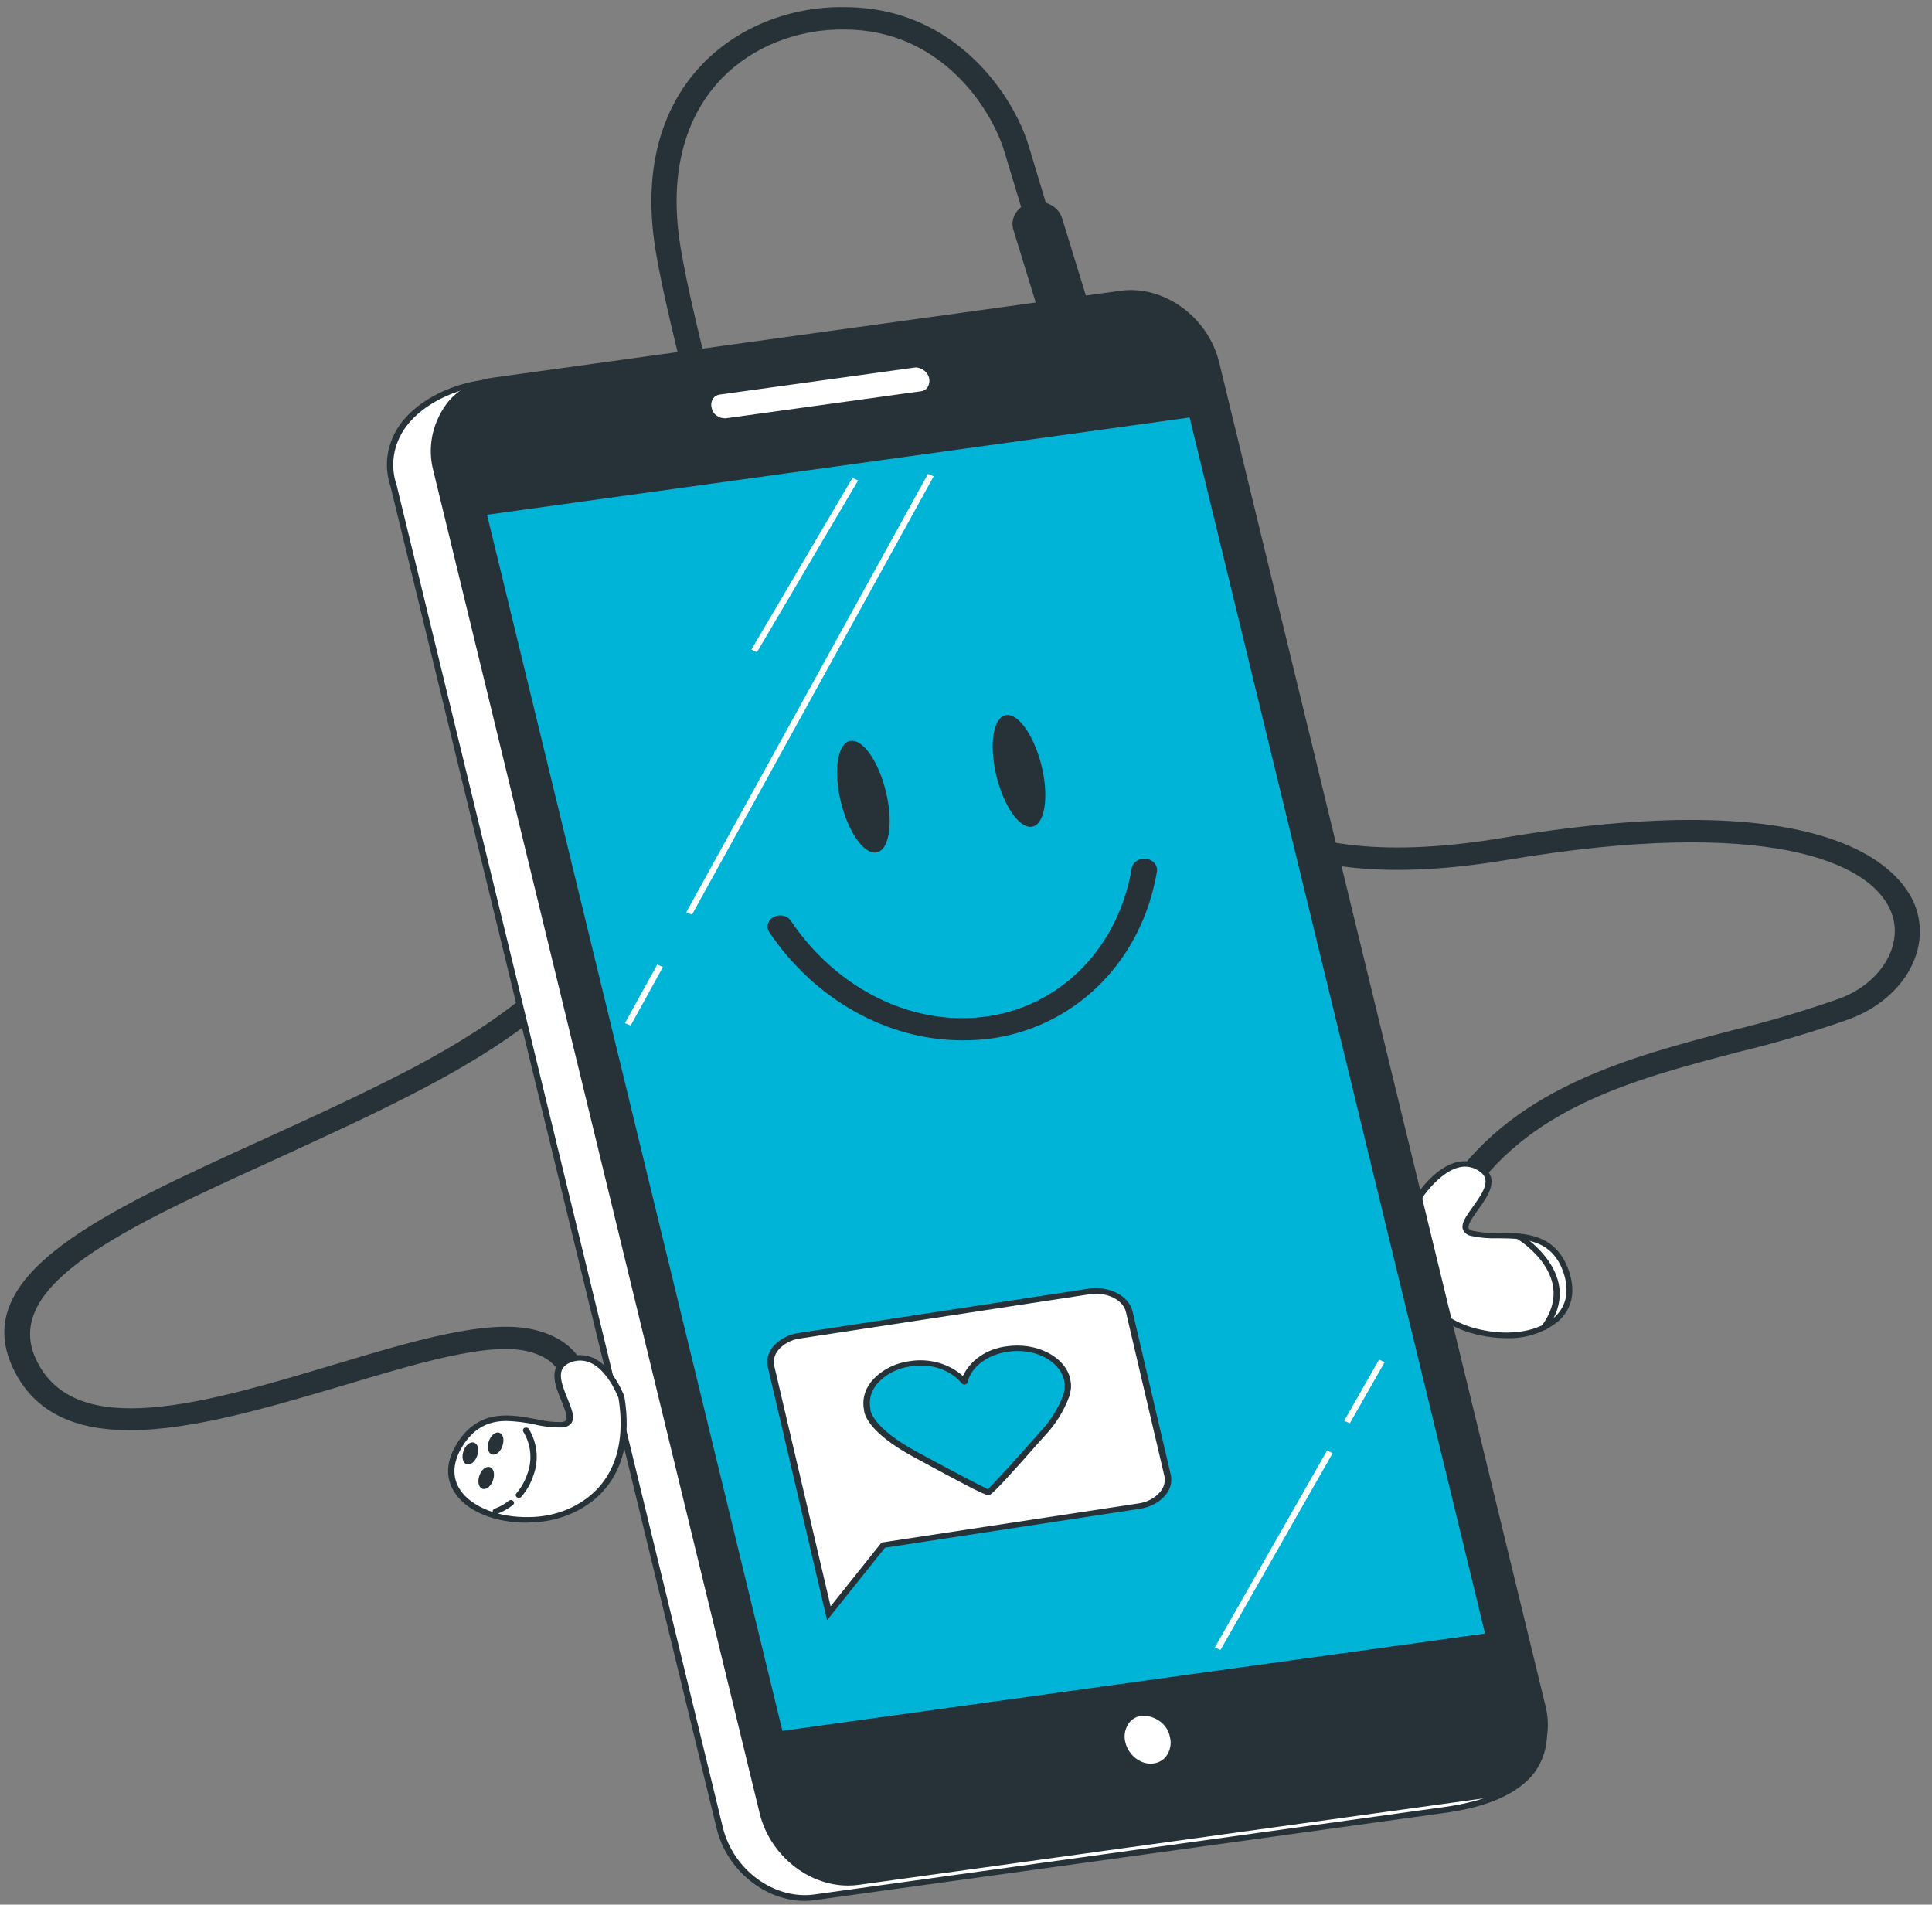 <svg width="141" height="139" viewBox="0 0 141 139" fill="none" xmlns="http://www.w3.org/2000/svg">
<rect x="0" y="0" width="141" height="139" fill="#808080" stroke="none"/>
<path d="M61.314 65.257C61.111 65.257 60.915 65.198 60.754 65.089C60.594 64.98 60.478 64.827 60.426 64.653C60.32 64.303 49.735 29.451 47.868 18.415C46.649 11.201 49.068 6.934 51.313 4.624C52.589 3.312 54.175 2.264 55.958 1.555C57.74 0.845 59.677 0.492 61.631 0.52C69.805 0.52 73.987 7.097 75.054 10.573C75.974 13.6 77.547 18.868 77.565 18.921C77.616 19.127 77.575 19.343 77.45 19.522C77.325 19.702 77.127 19.832 76.897 19.885C76.666 19.938 76.422 19.909 76.215 19.805C76.007 19.702 75.853 19.531 75.785 19.329C75.785 19.276 74.207 14.025 73.278 10.993C72.349 7.962 68.692 2.152 61.631 2.152C59.943 2.128 58.268 2.432 56.727 3.043C55.185 3.654 53.813 4.557 52.707 5.689C50.715 7.729 48.567 11.573 49.689 18.174C51.529 29.121 62.109 63.87 62.206 64.229C62.269 64.438 62.236 64.661 62.115 64.848C61.993 65.035 61.793 65.172 61.557 65.229C61.478 65.249 61.396 65.258 61.314 65.257Z" fill="#263238"/>
<path d="M9.467 104.376C5.621 104.376 2.493 103.197 0.916 99.778C-2.254 92.928 7.609 88.44 19.026 83.238C22.706 81.565 26.505 79.831 30.13 77.934C43.88 70.667 42.886 65.825 42.872 65.775C42.821 65.569 42.863 65.354 42.987 65.174C43.112 64.994 43.31 64.864 43.541 64.811C43.771 64.759 44.016 64.787 44.223 64.891C44.43 64.995 44.584 65.165 44.652 65.368C44.832 65.971 45.968 71.487 31.073 79.341C27.393 81.284 23.566 83.013 19.867 84.715C9.255 89.546 0.088 93.719 2.618 99.183C5.433 105.274 15.06 102.381 24.375 99.591C30.144 97.861 35.59 96.225 38.99 97.045C42.017 97.779 42.638 99.639 42.969 100.639C43.015 100.798 43.075 100.954 43.148 101.104C43.307 101.265 43.388 101.474 43.375 101.687C43.362 101.9 43.255 102.1 43.077 102.244C42.9 102.388 42.666 102.465 42.425 102.458C42.185 102.45 41.957 102.36 41.791 102.206C41.499 101.885 41.298 101.505 41.207 101.1C40.913 100.215 40.544 99.113 38.507 98.62C35.65 97.926 30.461 99.489 24.964 101.137C19.711 102.683 14.072 104.376 9.467 104.376Z" fill="#263238"/>
<path d="M106.136 88.33C105.975 88.332 105.817 88.297 105.676 88.228C105.57 88.176 105.477 88.106 105.402 88.022C105.326 87.938 105.271 87.842 105.237 87.739C105.204 87.636 105.194 87.528 105.208 87.421C105.221 87.315 105.259 87.212 105.317 87.118C110.12 79.456 118.777 77.191 126.422 75.196C129.089 74.547 131.713 73.768 134.283 72.862C137.214 71.765 138.883 69.072 138.088 66.742C136.731 62.76 128.653 59.619 110.055 62.744C101.72 64.144 95.335 63.56 91.071 60.953C87.391 58.721 86.752 55.82 86.724 55.698C86.685 55.487 86.74 55.272 86.877 55.097C87.015 54.922 87.225 54.802 87.461 54.762C87.698 54.723 87.942 54.767 88.142 54.886C88.342 55.004 88.482 55.187 88.532 55.396C88.619 55.779 90.767 64.323 109.692 61.141C134.605 56.955 139.063 63.997 139.831 66.269C140.912 69.443 138.828 72.928 134.983 74.368C132.35 75.303 129.659 76.102 126.923 76.763C119.26 78.766 111.343 80.843 106.909 87.914C106.831 88.036 106.719 88.139 106.584 88.212C106.449 88.285 106.294 88.325 106.136 88.33Z" fill="#263238"/>
<path d="M77.611 24.094C77.209 24.093 76.818 23.976 76.498 23.759C76.178 23.543 75.947 23.239 75.84 22.895L73.959 16.775C73.895 16.568 73.878 16.352 73.908 16.139C73.939 15.927 74.016 15.721 74.136 15.535C74.256 15.349 74.416 15.185 74.607 15.054C74.798 14.922 75.016 14.826 75.249 14.769C75.482 14.713 75.726 14.697 75.966 14.725C76.206 14.751 76.437 14.82 76.647 14.926C76.857 15.033 77.041 15.174 77.189 15.344C77.337 15.513 77.446 15.707 77.51 15.914L79.391 22.034C79.455 22.241 79.472 22.456 79.441 22.669C79.411 22.882 79.333 23.087 79.213 23.273C79.093 23.459 78.933 23.622 78.742 23.753C78.55 23.884 78.332 23.981 78.099 24.037C77.94 24.076 77.776 24.096 77.611 24.094Z" fill="#263238"/>
<path d="M103.657 87.236C103.657 87.236 105.851 83.899 108.045 85.29C110.239 86.681 105.538 89.46 107.419 90.015C109.301 90.57 113.059 89.199 114.319 92.797C115.58 96.396 111.808 98.077 108.05 97.245C104.291 96.412 101.15 93.075 103.657 87.236Z" fill="white"/>
<path d="M109.926 97.657C109.273 97.656 108.623 97.584 107.99 97.44C107.007 97.243 106.084 96.86 105.284 96.317C104.483 95.775 103.823 95.087 103.348 94.299C102.221 92.389 102.258 89.921 103.44 87.163V87.134C103.496 87.049 104.788 85.094 106.449 84.788C106.744 84.732 107.05 84.733 107.345 84.79C107.641 84.848 107.918 84.961 108.16 85.123C109.54 85.992 108.56 87.33 107.856 88.309C107.479 88.836 107.088 89.378 107.189 89.635C107.189 89.664 107.235 89.754 107.47 89.823C108.072 89.951 108.692 90.001 109.31 89.974C111.196 89.974 113.542 89.974 114.494 92.736C115.138 94.593 114.462 95.743 113.777 96.384C113.263 96.812 112.657 97.146 111.996 97.365C111.335 97.583 110.631 97.682 109.926 97.657ZM103.864 87.326C102.732 89.966 102.695 92.312 103.753 94.111C104.199 94.847 104.818 95.49 105.568 95.996C106.318 96.502 107.181 96.859 108.1 97.045C110.248 97.522 112.36 97.151 113.482 96.102C114.338 95.286 114.549 94.176 114.094 92.838C113.238 90.39 111.173 90.39 109.347 90.366C108.674 90.394 108 90.337 107.346 90.194C107.218 90.166 107.1 90.111 107.001 90.034C106.902 89.958 106.825 89.862 106.775 89.754C106.596 89.309 107.01 88.738 107.488 88.073C108.326 86.906 108.868 86.033 107.912 85.441C107.723 85.311 107.504 85.22 107.271 85.173C107.039 85.127 106.797 85.126 106.564 85.172C105.184 85.453 103.979 87.155 103.864 87.326Z" fill="#263238"/>
<path d="M112.719 97.057C112.673 97.057 112.628 97.045 112.59 97.024C112.539 96.994 112.504 96.948 112.492 96.895C112.48 96.843 112.492 96.788 112.525 96.743C115.161 93.177 110.906 90.521 110.722 90.41C110.672 90.379 110.638 90.332 110.627 90.278C110.616 90.225 110.628 90.17 110.662 90.125C110.679 90.103 110.7 90.084 110.726 90.069C110.751 90.054 110.779 90.044 110.808 90.039C110.838 90.034 110.868 90.034 110.898 90.04C110.927 90.046 110.955 90.056 110.98 90.072C111.026 90.1 115.791 93.067 112.903 96.963C112.883 96.991 112.856 97.014 112.824 97.03C112.792 97.047 112.756 97.056 112.719 97.057Z" fill="#263238"/>
<path d="M105.308 132.129L59.478 138.473C56.424 138.881 53.31 136.629 52.528 133.406L28.727 35.461C27.347 30.843 32.035 28.382 35.089 27.958L78.669 22.515C81.724 22.107 84.833 24.359 85.62 27.583L112.479 125.368C113.261 128.595 111.38 131.325 105.308 132.129Z" fill="white"/>
<path d="M58.742 138.73C55.84 138.73 53.047 136.502 52.302 133.45L28.502 35.502C28.242 34.737 28.173 33.931 28.3 33.141C28.428 32.35 28.747 31.594 29.238 30.924C30.673 28.982 33.267 28.003 35.057 27.758L78.637 22.311C81.802 21.875 85.036 24.221 85.841 27.542L112.7 125.323C112.907 126.011 112.948 126.731 112.819 127.434C112.691 128.137 112.396 128.808 111.955 129.403C110.777 130.913 108.555 131.892 105.34 132.32L59.515 138.665C59.26 138.705 59.001 138.727 58.742 138.73ZM79.405 22.666C79.17 22.666 78.934 22.683 78.701 22.715L35.121 28.162C33.433 28.395 30.981 29.317 29.624 31.148C29.168 31.772 28.871 32.476 28.754 33.212C28.638 33.948 28.704 34.697 28.948 35.408L52.753 133.361C53.512 136.478 56.511 138.665 59.441 138.257L105.271 131.896C108.358 131.488 110.478 130.562 111.573 129.15C111.98 128.6 112.251 127.98 112.369 127.33C112.486 126.68 112.447 126.016 112.254 125.38L85.394 27.631C84.7 24.763 82.101 22.666 79.405 22.666Z" fill="#263238"/>
<path d="M108.44 131.019L62.62 137.363C59.566 137.771 56.456 135.515 55.674 132.292L31.86 34.347C31.078 31.124 32.918 28.17 35.972 27.746L81.802 21.401C84.856 20.993 87.971 23.25 88.752 26.473L112.553 124.417C113.339 127.641 111.495 130.594 108.44 131.019Z" fill="#263238"/>
<path d="M61.879 137.608C58.972 137.608 56.18 135.38 55.439 132.328L31.634 34.384C31.411 33.554 31.38 32.692 31.542 31.851C31.704 31.009 32.056 30.206 32.577 29.488C32.958 28.98 33.453 28.547 34.031 28.217C34.608 27.886 35.257 27.665 35.935 27.566L81.765 21.222C84.934 20.781 88.168 23.127 88.978 26.448L112.76 124.368C112.99 125.202 113.027 126.068 112.869 126.914C112.711 127.761 112.361 128.57 111.84 129.293C111.458 129.801 110.962 130.233 110.384 130.564C109.805 130.894 109.156 131.116 108.477 131.215L62.648 137.559C62.393 137.594 62.136 137.61 61.879 137.608ZM82.543 21.548C82.307 21.548 82.072 21.565 81.839 21.597L36.009 27.942C35.391 28.031 34.801 28.233 34.276 28.534C33.75 28.835 33.3 29.229 32.955 29.692C32.467 30.368 32.138 31.125 31.989 31.916C31.839 32.708 31.872 33.518 32.085 34.298L55.886 132.243C56.645 135.356 59.644 137.547 62.578 137.139L108.408 130.79C109.025 130.701 109.615 130.499 110.139 130.198C110.664 129.897 111.113 129.502 111.458 129.04C111.948 128.365 112.278 127.608 112.428 126.816C112.578 126.025 112.546 125.214 112.332 124.434L88.527 26.514C87.832 23.658 85.234 21.556 82.547 21.556L82.543 21.548Z" fill="#263238"/>
<path d="M108.666 119.383L56.93 126.543L35.268 37.399L87 30.235L108.666 119.383Z" fill="#00B4D8"/>
<path d="M56.93 126.747C56.878 126.747 56.828 126.731 56.788 126.702C56.747 126.673 56.719 126.633 56.709 126.588L35.043 37.44C35.031 37.385 35.042 37.328 35.075 37.281C35.093 37.258 35.117 37.239 35.144 37.224C35.17 37.209 35.2 37.199 35.231 37.195L86.963 30.035C87.021 30.027 87.081 30.04 87.129 30.069C87.178 30.098 87.212 30.143 87.225 30.194L108.891 119.338C108.898 119.365 108.898 119.393 108.892 119.421C108.886 119.448 108.873 119.474 108.855 119.497C108.818 119.542 108.764 119.573 108.703 119.583L56.967 126.747H56.93ZM35.544 37.566L57.1 126.315L108.381 119.215L86.82 30.467L35.544 37.566Z" fill="#263238"/>
<path d="M64.676 57.868C65.205 60.117 64.879 62.063 63.959 62.214C63.038 62.365 61.865 60.663 61.341 58.415C60.817 56.167 61.139 54.221 62.059 54.07C62.979 53.919 64.152 55.6 64.676 57.868Z" fill="#263238"/>
<path d="M76.038 55.983C76.562 58.231 76.24 60.178 75.316 60.333C74.391 60.488 73.223 58.782 72.698 56.534C72.174 54.286 72.496 52.34 73.416 52.189C74.336 52.038 75.5 53.735 76.038 55.983Z" fill="#263238"/>
<path d="M70.228 75.922C64.791 75.922 59.432 72.964 56.097 67.958C56.003 67.774 55.99 67.566 56.059 67.373C56.129 67.181 56.276 67.018 56.473 66.917C56.67 66.815 56.902 66.782 57.125 66.824C57.348 66.865 57.546 66.979 57.679 67.142C61.111 72.291 66.838 75.037 72.289 74.139C77.593 73.27 81.641 69.04 82.593 63.368C82.611 63.261 82.652 63.158 82.715 63.065C82.778 62.972 82.861 62.891 82.959 62.827C83.057 62.762 83.168 62.715 83.286 62.689C83.405 62.662 83.528 62.657 83.649 62.673C83.77 62.688 83.886 62.725 83.991 62.781C84.095 62.836 84.187 62.91 84.26 62.997C84.332 63.084 84.385 63.182 84.415 63.288C84.445 63.393 84.451 63.502 84.433 63.609C83.361 69.982 78.734 74.743 72.643 75.747C71.846 75.871 71.038 75.929 70.228 75.922Z" fill="#263238"/>
<path d="M47.966 70.395L45.61 74.668L46.023 74.847L48.38 70.574L47.966 70.395Z" fill="white"/>
<path d="M67.726 34.582L50.089 66.572L50.502 66.751L68.14 34.761L67.726 34.582Z" fill="white"/>
<path d="M62.217 34.871L54.835 47.41L55.243 47.599L62.625 35.06L62.217 34.871Z" fill="white"/>
<path d="M96.849 105.864L88.661 120.228L89.072 120.412L97.26 106.048L96.849 105.864Z" fill="white"/>
<path d="M100.645 99.226L98.1 103.69L98.511 103.874L101.055 99.41L100.645 99.226Z" fill="white"/>
<path d="M67.289 28.75L52.997 30.712C52.693 30.727 52.394 30.64 52.158 30.468C51.923 30.297 51.769 30.053 51.727 29.786C51.681 29.669 51.662 29.545 51.67 29.421C51.679 29.297 51.715 29.177 51.776 29.065C51.837 28.954 51.922 28.854 52.026 28.772C52.131 28.69 52.253 28.627 52.385 28.586L52.477 28.562L66.76 26.632C67.064 26.617 67.363 26.704 67.598 26.876C67.833 27.047 67.987 27.291 68.029 27.558C68.113 27.797 68.086 28.055 67.955 28.276C67.824 28.497 67.599 28.663 67.33 28.737L67.289 28.75Z" fill="white"/>
<path d="M52.863 30.941C52.6 30.914 52.348 30.829 52.132 30.693C51.915 30.557 51.741 30.374 51.626 30.163C51.51 29.951 51.456 29.717 51.47 29.482C51.484 29.247 51.564 29.019 51.704 28.819C51.788 28.709 51.897 28.616 52.024 28.546C52.15 28.476 52.292 28.43 52.44 28.411L66.76 26.416C67.121 26.396 67.478 26.496 67.76 26.696C68.043 26.897 68.231 27.184 68.287 27.501C68.334 27.675 68.341 27.856 68.307 28.033C68.273 28.21 68.199 28.379 68.089 28.529C68.004 28.639 67.895 28.732 67.767 28.802C67.64 28.872 67.497 28.918 67.349 28.937L53.052 30.916C52.99 30.928 52.927 30.937 52.863 30.941ZM66.912 26.816H66.811L52.5 28.799C52.324 28.828 52.169 28.917 52.068 29.047C51.992 29.152 51.942 29.27 51.92 29.393C51.898 29.515 51.904 29.641 51.939 29.761C51.971 29.977 52.092 30.174 52.278 30.315C52.464 30.456 52.701 30.532 52.946 30.528L67.243 28.55C67.33 28.536 67.413 28.506 67.487 28.463C67.56 28.419 67.623 28.363 67.671 28.297C67.823 28.072 67.868 27.803 67.796 27.549C67.725 27.295 67.542 27.077 67.289 26.942C67.168 26.88 67.036 26.837 66.898 26.816H66.912Z" fill="#263238"/>
<path d="M85.62 126.71C85.358 125.637 84.323 124.878 83.32 125.021C82.317 125.164 81.692 126.147 81.94 127.22C82.188 128.293 83.237 129.052 84.24 128.909C85.243 128.767 85.878 127.783 85.62 126.71Z" fill="white"/>
<path d="M84.001 129.13C82.961 129.13 81.963 128.342 81.701 127.265C81.621 126.969 81.611 126.661 81.669 126.361C81.728 126.061 81.854 125.774 82.041 125.519C82.179 125.333 82.359 125.176 82.57 125.055C82.781 124.935 83.017 124.856 83.265 124.821C84.401 124.662 85.565 125.49 85.841 126.669C85.921 126.965 85.933 127.272 85.875 127.571C85.817 127.871 85.691 128.157 85.505 128.412C85.365 128.597 85.184 128.755 84.973 128.875C84.761 128.996 84.525 129.077 84.277 129.113C84.185 129.125 84.093 129.13 84.001 129.13ZM83.541 125.209H83.32C83.134 125.236 82.957 125.297 82.799 125.388C82.64 125.478 82.505 125.596 82.4 125.735C82.25 125.946 82.148 126.181 82.103 126.427C82.057 126.673 82.067 126.925 82.133 127.167C82.368 128.134 83.292 128.824 84.189 128.697C84.376 128.671 84.554 128.611 84.712 128.52C84.871 128.43 85.006 128.311 85.109 128.171C85.262 127.962 85.364 127.727 85.41 127.481C85.456 127.236 85.445 126.984 85.376 126.743C85.303 126.343 85.083 125.976 84.751 125.698C84.418 125.421 83.991 125.249 83.536 125.209H83.541Z" fill="#263238"/>
<path d="M79.465 94.25L58.342 97.477C56.962 97.689 56.042 98.701 56.263 99.729L58.986 111.361L59.06 111.663L60.481 117.742L64.46 112.773L83.145 109.917C84.525 109.705 85.445 108.693 85.22 107.669L82.4 95.731C82.175 94.703 80.854 94.038 79.465 94.25Z" fill="white"/>
<path d="M60.361 118.244L56.037 99.77C55.98 99.52 55.981 99.263 56.041 99.014C56.1 98.765 56.216 98.529 56.382 98.322C56.608 98.043 56.893 97.807 57.223 97.628C57.552 97.448 57.919 97.329 58.301 97.277L79.428 94.05C80.933 93.821 82.377 94.556 82.648 95.682L85.441 107.62C85.497 107.869 85.496 108.125 85.438 108.373C85.379 108.621 85.264 108.857 85.1 109.064C84.874 109.343 84.588 109.58 84.258 109.76C83.927 109.94 83.56 110.06 83.177 110.113L64.589 112.948L60.361 118.244ZM79.985 94.417C79.831 94.417 79.677 94.429 79.525 94.454L58.397 97.681C58.075 97.724 57.766 97.823 57.488 97.973C57.21 98.123 56.969 98.32 56.778 98.554C56.648 98.716 56.558 98.9 56.511 99.094C56.464 99.289 56.463 99.49 56.507 99.684L60.619 117.228L64.336 112.573L83.113 109.717C83.751 109.624 84.322 109.31 84.7 108.844C84.83 108.681 84.921 108.497 84.969 108.302C85.016 108.107 85.019 107.905 84.976 107.71L82.179 95.776C82.004 94.972 81.061 94.417 79.985 94.417Z" fill="#263238"/>
<path d="M77.952 101.239C77.966 101.077 77.952 100.915 77.91 100.757V100.668C77.552 99.125 75.573 98.138 73.499 98.452C71.866 98.701 70.661 99.676 70.394 100.847C69.938 100.319 69.323 99.916 68.62 99.683C67.917 99.451 67.154 99.399 66.419 99.533C64.345 99.852 62.956 101.357 63.315 102.895C63.315 102.895 63.259 104.213 66.783 106.127C69.676 107.702 72.119 108.983 72.165 108.93C72.225 108.958 73.982 107.053 76.047 104.715C76.853 103.877 77.464 102.907 77.846 101.859C77.895 101.718 77.929 101.573 77.947 101.427C77.944 101.364 77.945 101.301 77.952 101.239Z" fill="#00B4D8"/>
<path d="M72.128 109.13C72.097 109.128 72.067 109.119 72.041 109.105C71.613 108.979 70.426 108.371 66.64 106.31C63.291 104.487 63.075 103.148 63.062 102.928C62.985 102.571 62.989 102.204 63.075 101.849C63.162 101.493 63.327 101.157 63.563 100.859C63.893 100.455 64.311 100.113 64.79 99.853C65.27 99.592 65.804 99.419 66.36 99.342C67.062 99.223 67.786 99.259 68.469 99.447C69.151 99.635 69.771 99.968 70.274 100.419C70.545 99.847 70.979 99.348 71.533 98.969C72.087 98.591 72.742 98.347 73.434 98.26C75.629 97.926 77.726 98.991 78.113 100.635V100.7C78.159 100.884 78.177 101.072 78.163 101.259C78.166 101.324 78.159 101.388 78.14 101.451C78.121 101.61 78.086 101.767 78.034 101.92C77.641 102.991 77.016 103.983 76.195 104.841C73.513 107.885 72.639 108.811 72.294 109.056C72.278 109.076 72.258 109.091 72.233 109.101C72.209 109.111 72.182 109.115 72.156 109.113L72.128 109.13ZM67.178 99.664C66.933 99.662 66.688 99.682 66.447 99.721C65.951 99.786 65.475 99.938 65.046 100.17C64.618 100.401 64.246 100.706 63.954 101.067C63.752 101.322 63.61 101.61 63.537 101.914C63.463 102.218 63.459 102.533 63.526 102.838V102.887C63.526 102.887 63.568 104.132 66.884 105.939C69.543 107.383 71.604 108.456 72.1 108.681C72.478 108.322 73.963 106.706 75.845 104.572C76.63 103.753 77.229 102.807 77.607 101.786C77.651 101.652 77.682 101.516 77.699 101.378V101.21C77.711 101.074 77.7 100.936 77.666 100.802C77.662 100.781 77.662 100.759 77.666 100.737C77.326 99.272 75.468 98.35 73.526 98.652C72.036 98.876 70.863 99.774 70.61 100.884C70.604 100.91 70.592 100.935 70.575 100.957C70.558 100.979 70.537 100.998 70.511 101.012C70.486 101.027 70.458 101.036 70.428 101.041C70.398 101.046 70.368 101.045 70.339 101.039C70.31 101.035 70.282 101.025 70.258 101.011C70.234 100.997 70.213 100.979 70.196 100.957C69.847 100.543 69.39 100.21 68.865 99.985C68.34 99.76 67.761 99.65 67.178 99.664Z" fill="#263238"/>
<path d="M45.365 101.998C45.365 101.998 44.041 98.326 41.561 99.252C39.082 100.178 42.983 103.805 41.014 103.985C39.045 104.164 35.71 102.083 33.599 105.368C31.487 108.652 34.753 111.006 38.626 110.921C42.499 110.835 46.382 108.179 45.365 101.998Z" fill="white"/>
<path d="M38.419 111.125C36.119 111.125 34.1 110.309 33.208 108.966C32.697 108.212 32.315 106.955 33.401 105.27C35.002 102.773 37.297 103.23 39.137 103.573C39.736 103.719 40.355 103.79 40.977 103.785C41.221 103.76 41.276 103.679 41.294 103.654C41.46 103.422 41.212 102.838 40.972 102.23C40.512 101.141 39.91 99.648 41.455 99.064C41.731 98.953 42.029 98.896 42.332 98.896C42.634 98.896 42.933 98.953 43.208 99.064C44.749 99.692 45.535 101.843 45.572 101.92V101.953C46.055 104.874 45.48 107.29 43.916 108.938C43.259 109.615 42.445 110.16 41.53 110.534C40.615 110.909 39.62 111.104 38.612 111.108L38.419 111.125ZM36.966 103.703C35.816 103.703 34.693 104.079 33.801 105.47C33.028 106.669 32.959 107.808 33.599 108.758C34.436 109.982 36.404 110.766 38.622 110.717C39.565 110.712 40.496 110.528 41.352 110.176C42.207 109.824 42.967 109.312 43.581 108.677C45.057 107.126 45.595 104.829 45.14 102.034C45.066 101.843 44.326 99.954 43.029 99.427C42.812 99.338 42.577 99.293 42.339 99.293C42.1 99.293 41.865 99.338 41.648 99.427C40.586 99.835 40.885 100.778 41.419 102.079C41.722 102.818 41.984 103.458 41.699 103.858C41.624 103.953 41.525 104.031 41.41 104.087C41.295 104.142 41.167 104.173 41.037 104.176C40.363 104.192 39.69 104.12 39.04 103.96C38.361 103.81 37.666 103.723 36.966 103.703Z" fill="#263238"/>
<path d="M36.685 105.478C36.552 105.919 36.225 106.22 35.931 106.151C35.636 106.082 35.521 105.674 35.659 105.233C35.797 104.792 36.119 104.486 36.414 104.556C36.708 104.625 36.819 105.037 36.685 105.478Z" fill="#263238"/>
<path d="M34.841 106.192C34.707 106.633 34.381 106.935 34.086 106.869C33.792 106.804 33.677 106.388 33.81 105.947C33.944 105.507 34.27 105.205 34.569 105.274C34.868 105.343 34.974 105.739 34.841 106.192Z" fill="#263238"/>
<path d="M35.995 107.983C35.862 108.424 35.535 108.73 35.241 108.66C34.946 108.591 34.836 108.179 34.969 107.738C35.103 107.298 35.429 106.996 35.724 107.065C36.018 107.134 36.129 107.542 35.995 107.983Z" fill="#263238"/>
<path d="M36.188 110.496C36.143 110.497 36.098 110.485 36.06 110.462C36.023 110.44 35.993 110.407 35.977 110.37C35.965 110.346 35.958 110.32 35.958 110.294C35.957 110.267 35.963 110.241 35.974 110.217C35.985 110.192 36.002 110.17 36.023 110.152C36.044 110.133 36.069 110.119 36.096 110.109C36.48 109.966 36.834 109.766 37.141 109.517C37.186 109.485 37.244 109.469 37.303 109.473C37.361 109.477 37.416 109.501 37.455 109.539C37.494 109.578 37.516 109.628 37.514 109.68C37.513 109.732 37.49 109.782 37.449 109.819C37.103 110.101 36.705 110.328 36.271 110.488C36.244 110.494 36.216 110.497 36.188 110.496Z" fill="#263238"/>
<path d="M37.867 109.313C37.817 109.314 37.769 109.3 37.729 109.272C37.705 109.256 37.685 109.236 37.669 109.213C37.654 109.19 37.644 109.165 37.64 109.138C37.635 109.111 37.637 109.084 37.645 109.059C37.652 109.033 37.665 109.008 37.683 108.987C38.035 108.572 38.302 108.105 38.47 107.608C38.668 107.098 38.745 106.559 38.698 106.022C38.65 105.485 38.479 104.962 38.194 104.487C38.163 104.439 38.155 104.383 38.171 104.331C38.186 104.278 38.224 104.233 38.277 104.205C38.331 104.18 38.393 104.174 38.451 104.187C38.51 104.201 38.561 104.233 38.594 104.278C38.908 104.804 39.098 105.381 39.153 105.973C39.208 106.566 39.125 107.162 38.911 107.726C38.728 108.269 38.437 108.779 38.051 109.232C38.029 109.256 38.002 109.277 37.97 109.291C37.938 109.305 37.903 109.313 37.867 109.313Z" fill="#263238"/>
</svg>
